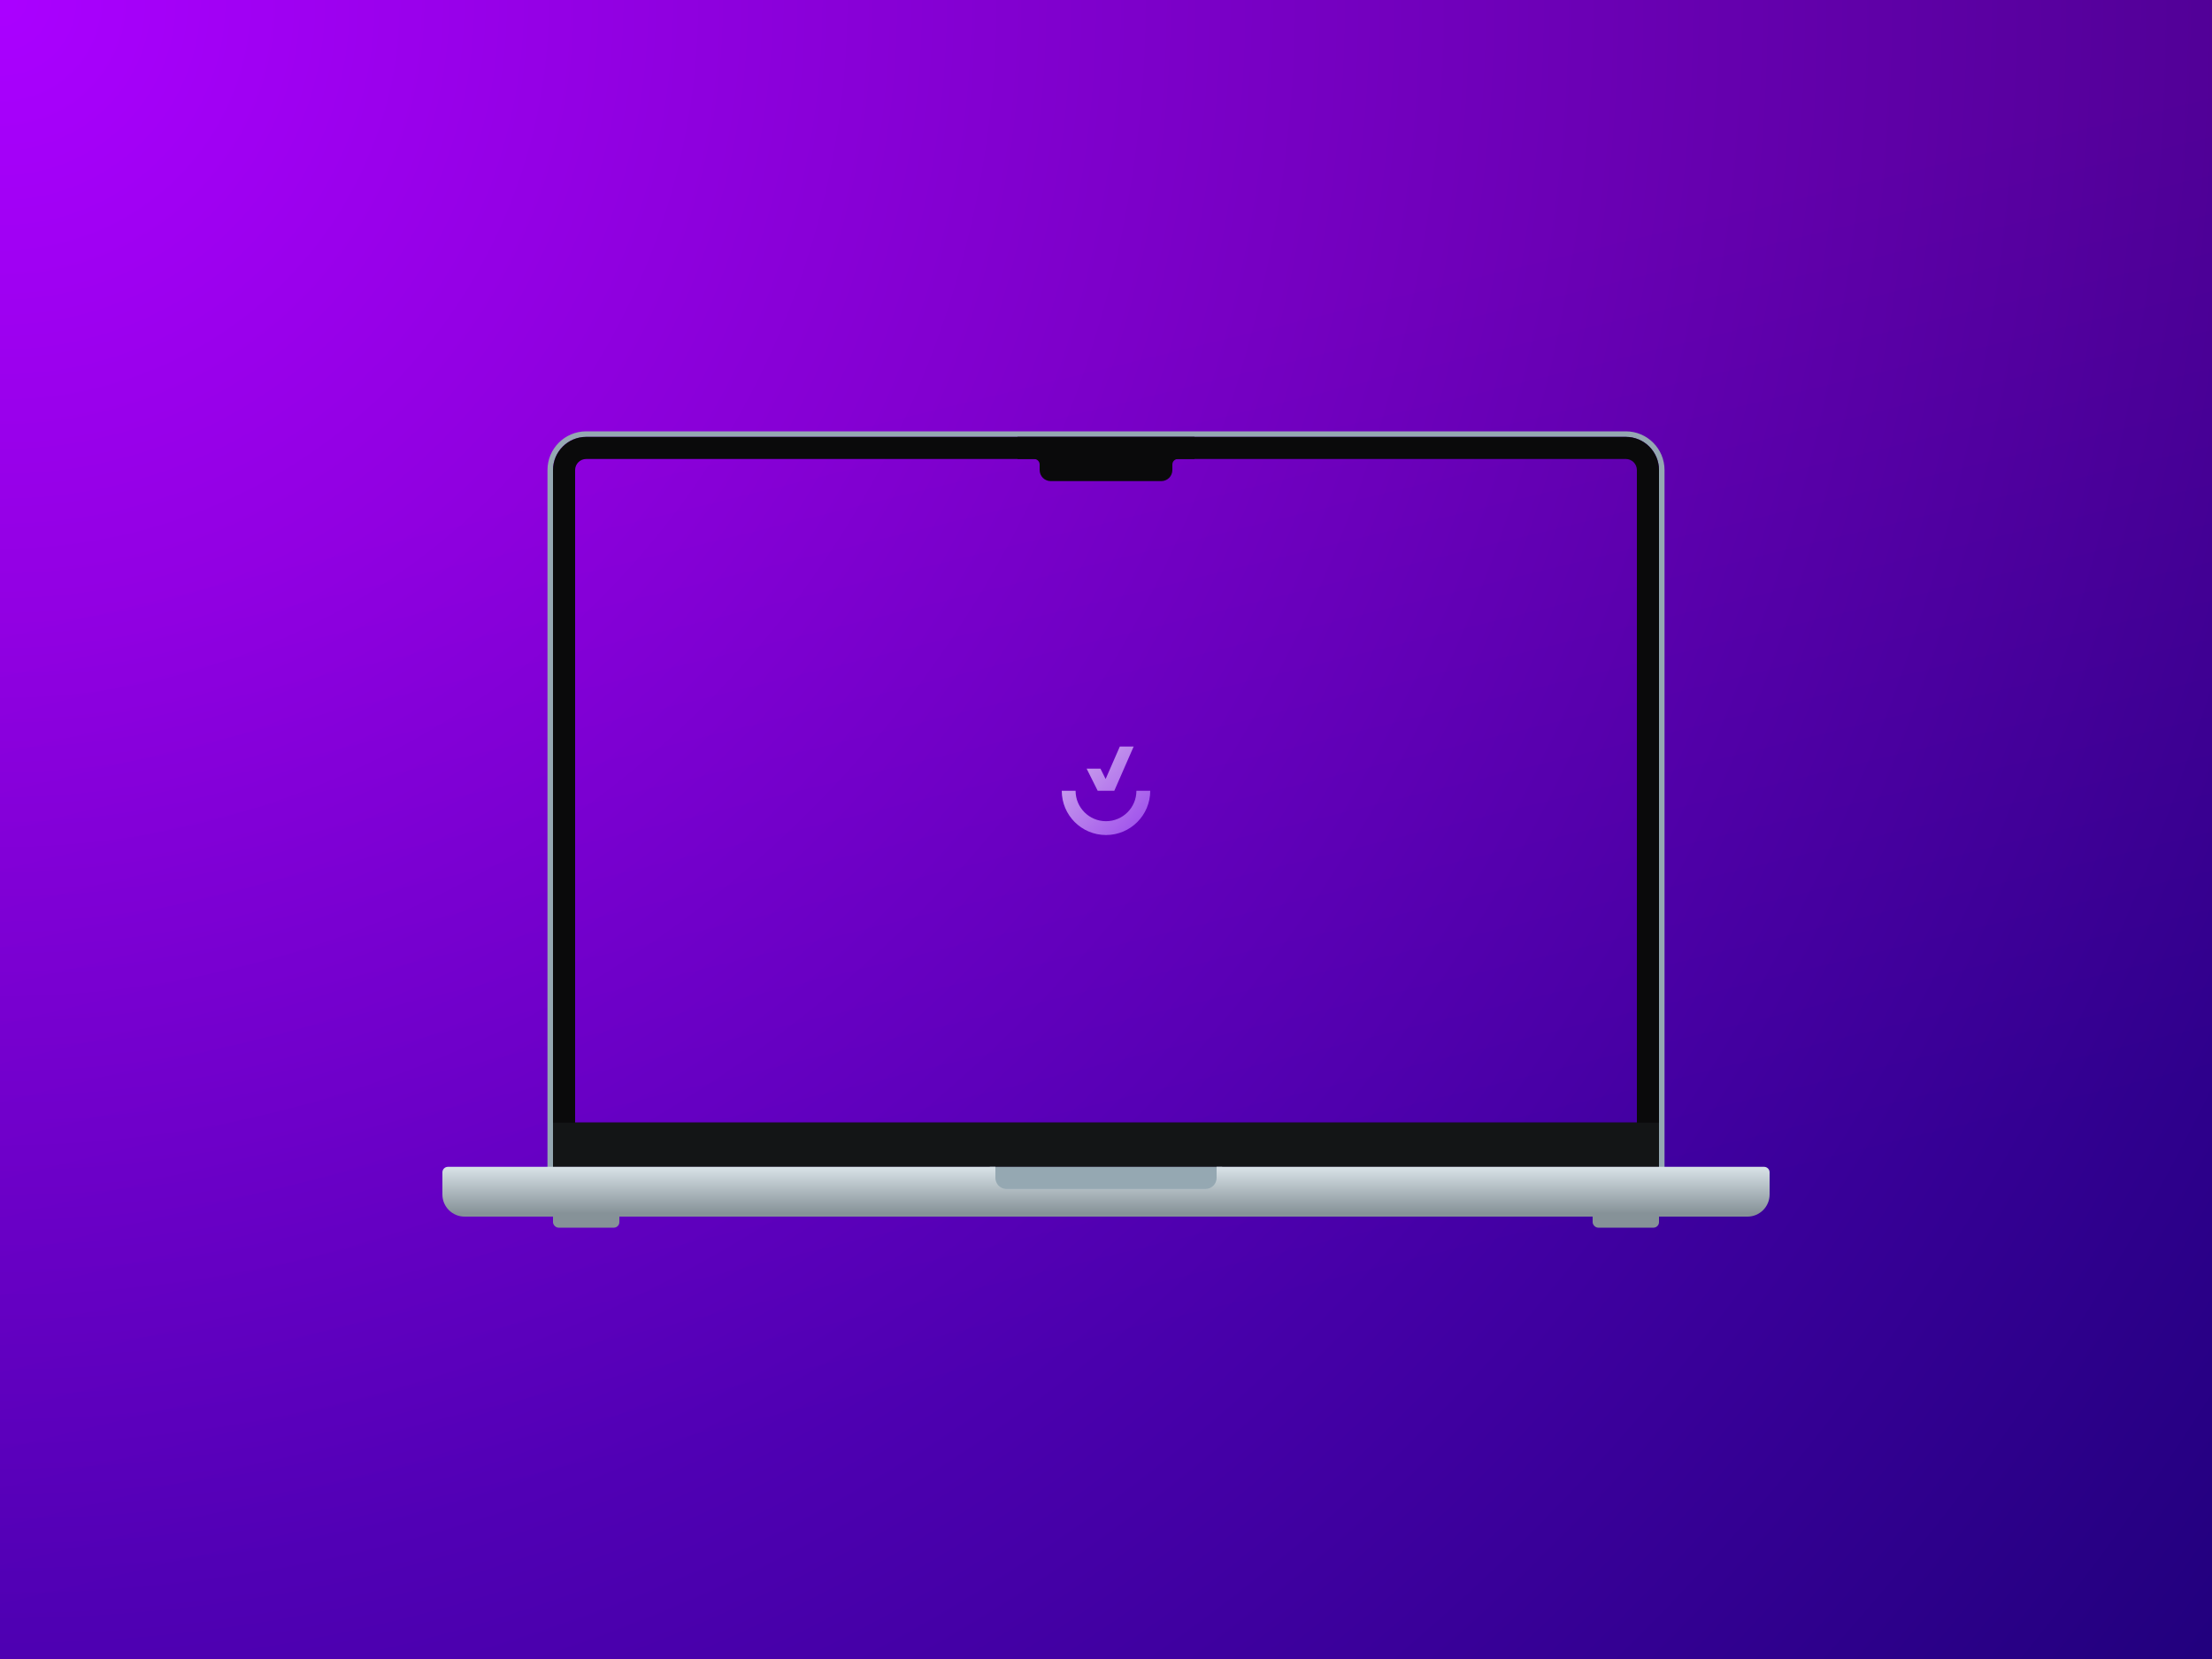 <svg xmlns="http://www.w3.org/2000/svg" width="400" height="300" viewBox="0 0 400 300"><rect x="0" y="0" width="400" height="300" fill="#333333" stroke="none"/><defs><linearGradient id="a" x1="50%" x2="67.647%" y1="21.875%" y2="75.511%"><stop offset="0%" stop-color="#A0F"/><stop offset="100%" stop-color="#40F"/></linearGradient><linearGradient id="c" x1="50%" x2="50%" y1="0%" y2="93.594%"><stop offset="0%" stop-color="#D9E3E8"/><stop offset="100%" stop-color="#869298"/></linearGradient><linearGradient id="d" x1="0%" x2="100%" y1="0%" y2="100%"><stop offset="0%" stop-color="#FFF"/><stop offset="100%" stop-color="#B367FF"/></linearGradient><radialGradient id="b" cx="0%" cy="0%" r="166.667%" fx="0%" fy="0%" gradientTransform="matrix(.6 .6 -.45 .8 0 0)"><stop offset="0%" stop-color="#A0F"/><stop offset="100%" stop-color="#160052"/></radialGradient></defs><g fill="none" fill-rule="evenodd"><rect width="400" height="300" fill="url(#a)"/><rect width="400" height="300" fill="url(#b)" opacity=".75"/><g transform="translate(80 78)"><g transform="translate(19)"><path fill="#95A8B2" d="M195,0 C198.866,-7.10171439e-16 202,3.134 202,7 L202,135 L201,135 L201,7 C201,3.686 198.314,1 195,1 L195,1 L7,1 C3.686,1 1,3.686 1,7 L1,7 L1,135 L0,135 L0,7 C4.14730794e-16,3.134 3.134,7.10171439e-16 7,0 L195,0 Z"/><path fill="#0A0A0B" d="M195,1 C198.314,1 201,3.686 201,7 L201,133 L1,133 L1,7 C1,3.686 3.686,1 7,1 L195,1 Z M195,5 L7,5 C5.895,5 5,5.895 5,7 L5,7 L5,125 L197,125 L197,7 C197,5.895 196.105,5 195,5 L195,5 Z"/><rect width="200" height="8" x="1" y="125" fill="#131516"/><path fill="#0A0A0B" d="M85,5 L85,1 L89,1 L113,1 L117,1 L117,5 L114,5 C113.448,5 113,5.448 113,6 L113,7 C113,8.105 112.105,9 111,9 L91,9 C89.895,9 89,8.105 89,7 L89,6 C89,5.448 88.552,5 88,5 L85,5 L85,5 Z"/></g><g transform="translate(0 133)"><rect width="12" height="4" x="208" y="7" fill="#869298" rx="1"/><rect width="12" height="4" x="20" y="7" fill="#869298" rx="1"/><rect width="42" height="6" x="99" fill="#95A8B2"/><path fill="url(#c)" d="M239,0 C239.552,-1.01453063e-16 240,0.448 240,1 L240,5 C240,7.209 238.209,9 236,9 L4,9 C1.791,9 2.705415e-16,7.209 0,5 L0,1 C-6.76353751e-17,0.448 0.448,1.01453063e-16 1,0 L100,0 L100,2 C100,3.054 100.816,3.918 101.851,3.995 L102,4 L138,4 C139.105,4 140,3.105 140,2 L140,2 L140,0 L239,0 Z"/></g><path fill="url(#d)" fill-rule="nonzero" d="M114.5,65 C114.5,68.038 116.962,70.5 120,70.5 C123.038,70.5 125.5,68.038 125.5,65 L128,65 C128,69.418 124.418,73 120,73 C115.582,73 112,69.418 112,65 L114.5,65 Z M125,57 L121.5,65 L118.5,65 L116.5,61 L119,61 L119.933,62.867 L122.5,57 L125,57 Z" opacity=".7"/></g></g></svg>